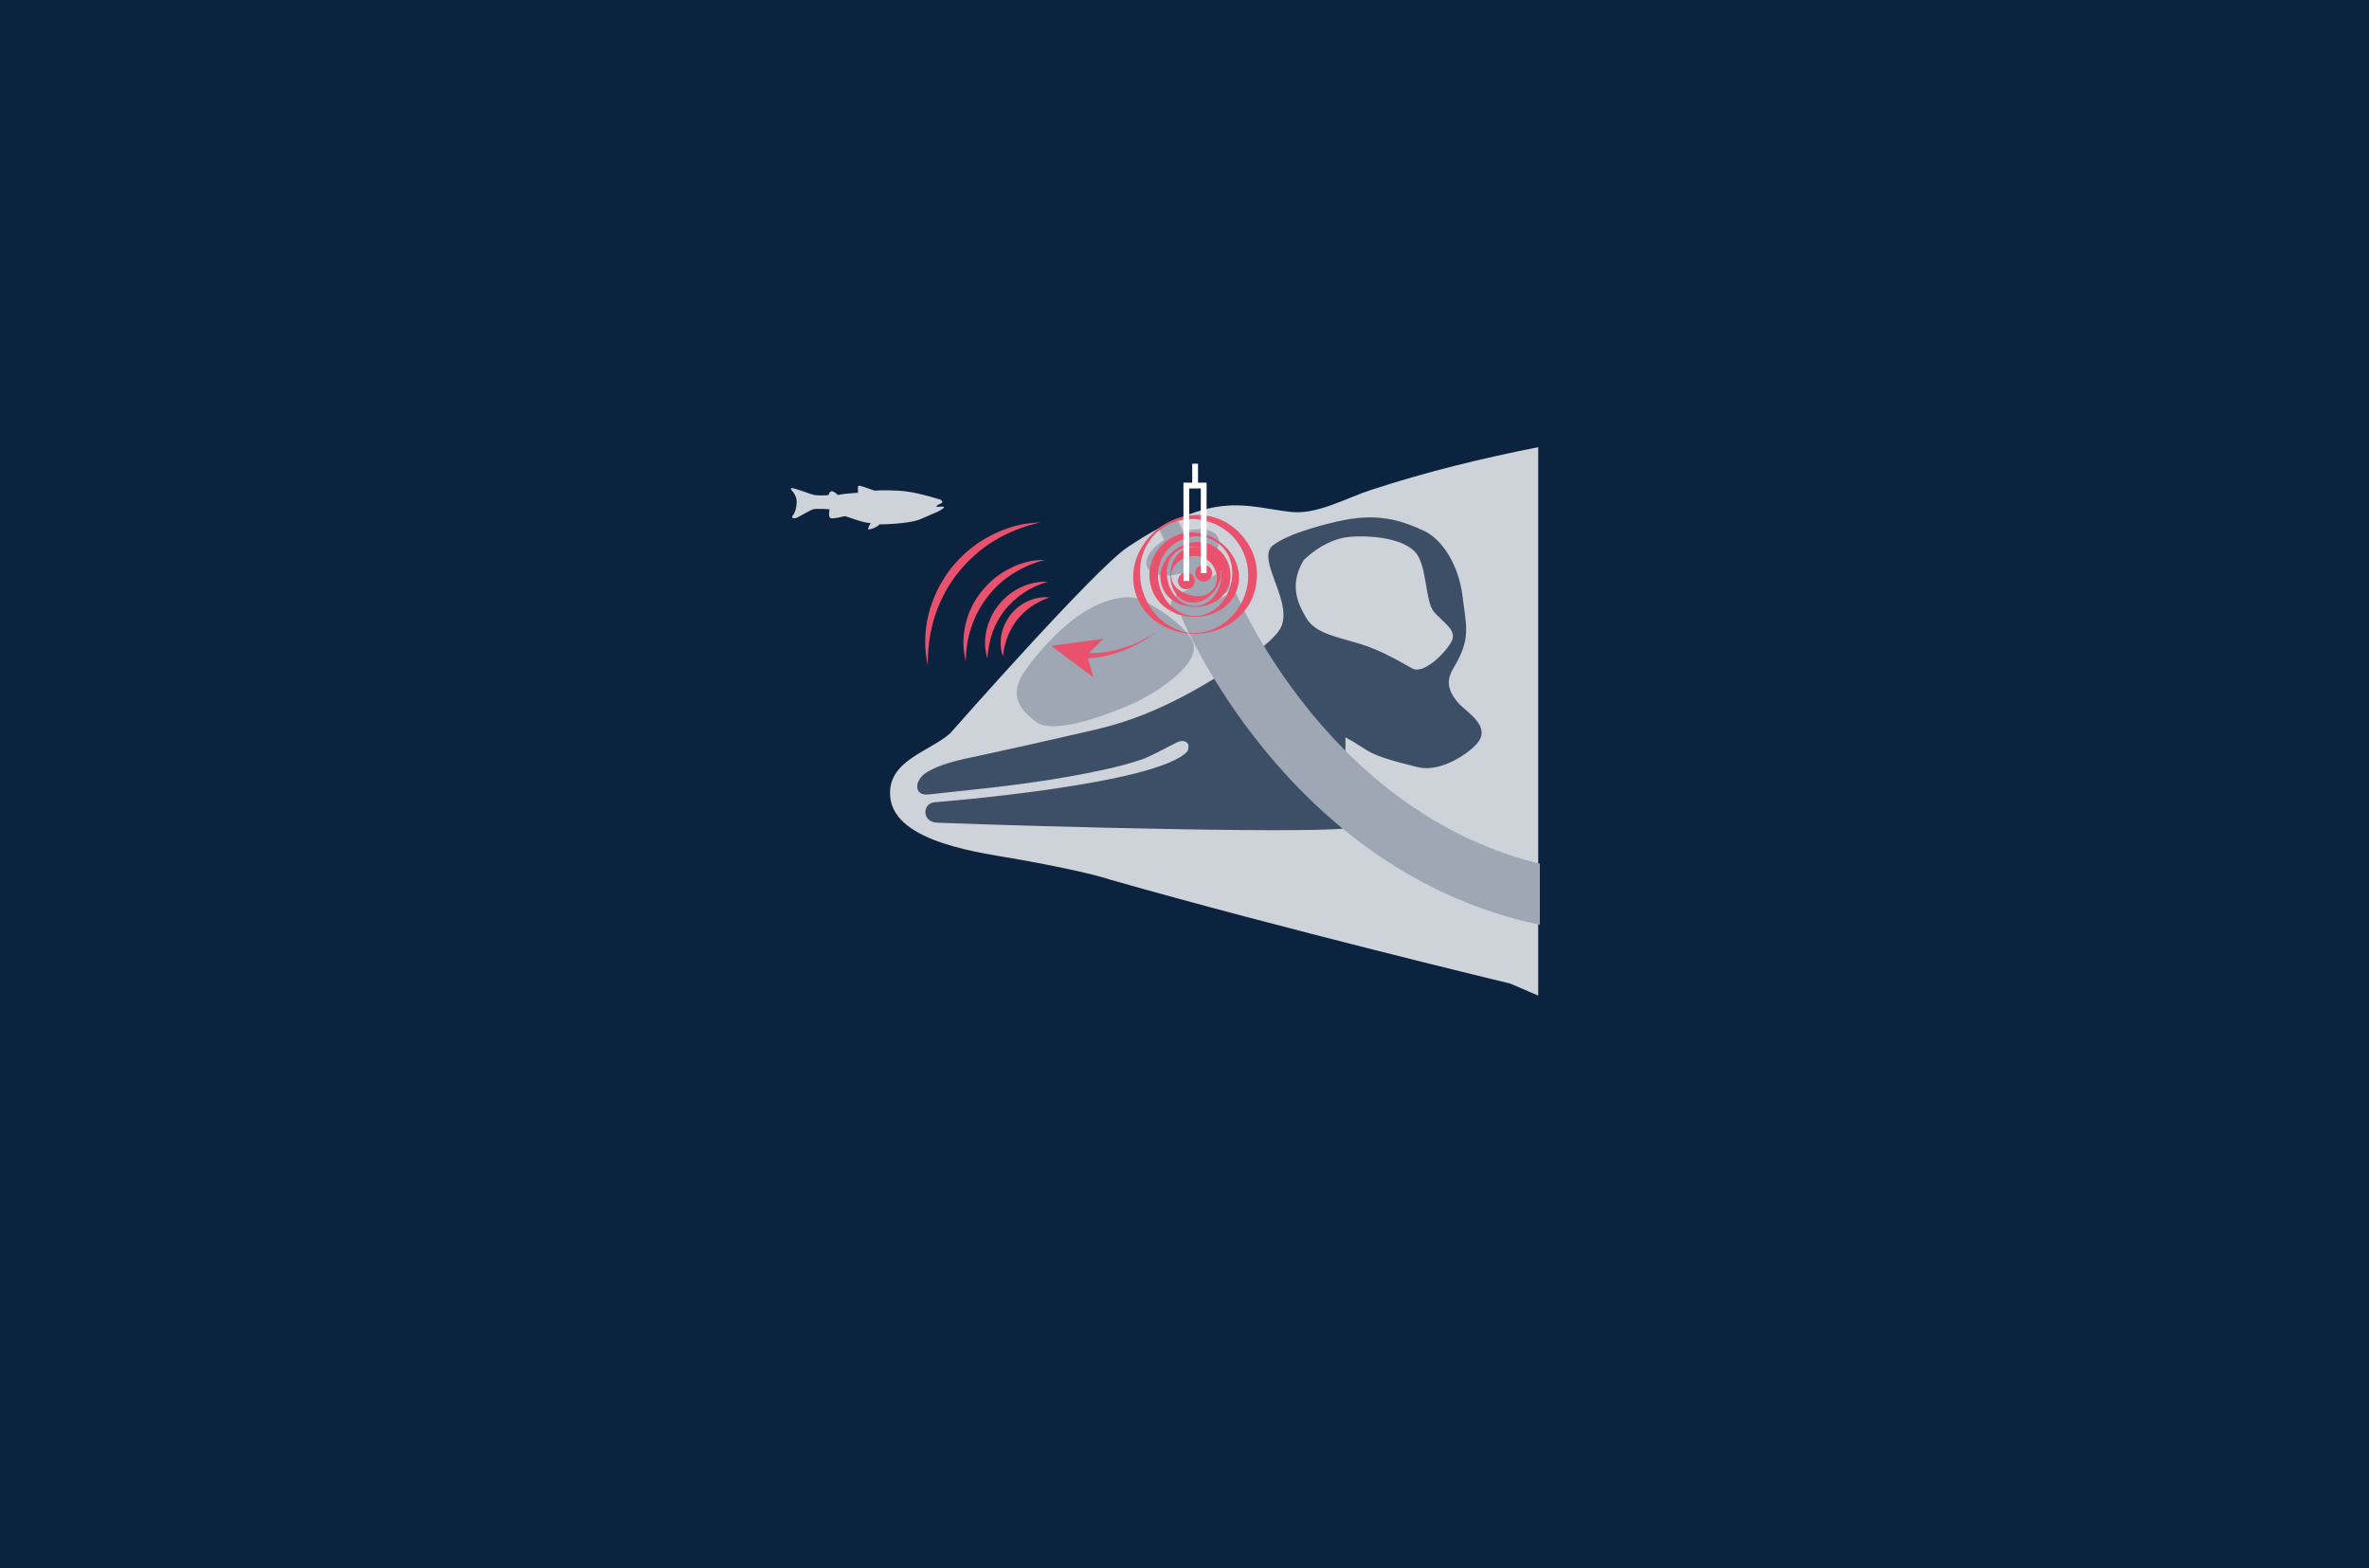 <?xml version="1.0" encoding="utf-8"?>
<!-- Generator: Adobe Illustrator 22.0.1, SVG Export Plug-In . SVG Version: 6.00 Build 0)  -->
<svg version="1.1" xmlns="http://www.w3.org/2000/svg" xmlns:xlink="http://www.w3.org/1999/xlink" x="0px" y="0px"
	 viewBox="0 0 1160 768" style="enable-background:new 0 0 1160 768;" xml:space="preserve" preserveAspectRatio="xMidYMid slice"  width="100%">
<style type="text/css">
	.st0{fill:#0C2340;}
	.st1{fill:#CED3D9;}
	.st2{fill:#9EA7B3;}
	.st3{fill:#3D4F66;}
	.st4{fill:none;stroke:#9EA7B3;stroke-width:29.162;stroke-miterlimit:10;}
	.st5{fill:#EA516D;}
	.st6{fill:none;stroke:#FFFFFF;stroke-width:2.835;stroke-miterlimit:10;}
	.st7{display:none;}
	.st8{display:inline;opacity:0.46;fill:#F05B72;}
</style>
<g id="Layer_1">
	<rect x="-8.8" y="-15.3" class="st0" width="1176" height="805.3"/>
</g>
<g id="Layer_2">
	<rect x="-8.8" y="363" class="st0" width="1176" height="397"/>
	<g>
		<path class="st1" d="M672.4,239.6c-0.2,0.1-0.5,0.2-0.7,0.2c-12.6,4.1-26.8,12.4-39.8,10.9c-10.4-1.2-19.8-3.8-30.5-3.1
			c-8.5,0.5-16.9,3.1-25,6.7c-2.2,1-5.5,2.6-9.2,4.5c-5.3,2.9-10.3,6-15.1,9.2c-16,10.6-86.9,91.2-86.9,91.2
			c-10.4,9.1-30.9,13.4-29.3,31c2,22.8,45.8,27.6,63.5,30.8c34.8,6.3,44.2,9.8,44.2,9.8c84.1,24,195.9,50.9,195.9,50.9
			c4.6,2,9.2,4,13.7,5.9V219C726,224.4,699,230.9,672.4,239.6z"/>
	</g>
	<path class="st2" d="M560.2,294.3c0,0,17.3,8.6,23.4,19.2c6.2,10.6-17,26.1-31.2,32.1c-14.2,6-36.8,13.8-44.8,8.1
		c-8-5.7-13.4-12.8-6.8-23.4c6.6-10.6,20.6-25.3,31.7-31.6C543.6,292.3,554,290.9,560.2,294.3z"/>
	<path class="st3" d="M581.5,367.9c-14.8,16.5-123.8,25-123.8,25c-6,0.3-6.6,9.7,1.2,10c50.1,2,196.9,5.8,202.8,2.2
		c5.9-3.6-4.4-9.8-4.3-18.4c0.1-4.6,1.7-15.9,1.4-25.6c0.1,0.1,0.3,0.1,0.4,0.2c12.4,6.7,8.4,7.9,34.9,14.4c10.8,2.7,24.2-6,29-11.4
		c7.6-8.6-5.1-15.5-8.9-19.9c-8.7-9.8-3.4-15.2-0.8-20.2c6.7-12.4,4.4-18.4,2.8-31.7c-1.7-15.2-9.7-28.3-19.1-32.6
		c-9.4-4.3-20.8-8.8-38.9-5.2c-8.3,1.6-26.9,6.3-34.8,12.3c-9,6.8,11.2,29,3.1,41.5c-6.2,9.6-30.7,23.1-30.7,23.1
		c-30.1,18.6-49.4,23.5-64,26.8c-17.7,4.1-45.9,10.4-47.7,10.7c-16.8,3.5-23.7,5.2-30.1,9c-6.5,3.8-6.7,11.8,0.6,11
		c4.3-0.5,8.5-0.9,12.8-1.4c5.6-0.6,11.1-1.2,16.7-1.8c6.4-0.7,12.7-1.5,19-2.4c6.6-0.9,13.3-1.9,19.9-3.1
		c6.4-1.1,12.8-2.4,19.2-3.8c5.7-1.3,11.4-2.8,17-4.7c4.5-1.5,16.2-8.1,18-8.7c1-0.3,2-0.4,3-0.1C582.4,363.9,582.2,366,581.5,367.9
		z"/>
	<path class="st1" d="M638.3,274.4c0,0,10-10.5,22.8-11.5c12.8-0.9,27,1.4,32.3,8c5.3,6.6,4.5,23.3,8.5,28.4
		c4,5.1,11.9,9.2,8.9,14.8c-3,5.6-13.6,16.3-19.2,13.3c-5.6-3-14.8-8.8-26.1-12.2c-11.3-3.4-21.6-5.1-25.9-12.6
		C635.2,295.2,631.3,286.3,638.3,274.4z"/>
	<path class="st2" d="M561.7,277.7c1.7,4.1,8.6,5.3,16.5,3.2c1.2,2.4,2.6,4.9,4,7.5l-6.2,3.3c-2.5,1.3-3.4,4.4-2.1,6.9
		c0.7,1.4,2.1,2.3,3.5,2.6c1.1,0.2,2.3,0.1,3.4-0.5l6.4-3.4c16.8,29.4,25.5,23.8,9.1-4.8l3.4-1.8c2.5-1.3,3.4-4.4,2.1-6.9
		c-1.3-2.5-4.4-3.4-6.9-2.1l-3.6,1.9c-1.3-2.3-2.5-4.5-3.6-6.7c6.6-4,10.4-9.5,8.8-13.5c-1.7-4.2-9-5.4-17.1-3.1
		c-1.2-2.4-2.1-4.5-2.9-6.2c-3.1,1.4-6.2,2.9-9.2,4.5c0.7,1.6,1.6,3.6,2.7,5.8C563.6,268.5,560.1,273.8,561.7,277.7z"/>
	<path class="st4" d="M591.4,295.3c0,0,49,120.1,167.4,143.7"/>
	<circle class="st5" cx="580.9" cy="284.5" r="4.1"/>
	<circle class="st5" cx="589.4" cy="280.7" r="4.1"/>
	<g>
		<path class="st5" d="M509.3,255.9c-8.1,1.8-15.7,4.8-22.6,9c-3.4,2.1-6.7,4.5-9.6,7.2c-3,2.7-5.8,5.6-8.2,8.7
			c-2.5,3.1-4.7,6.5-6.5,10c-1.9,3.5-3.4,7.3-4.7,11.1c-2.4,7.7-3.5,15.8-3.4,24.1c-1.8-8.1-1.7-16.7,0.3-24.9
			c1-4.1,2.5-8.1,4.3-11.9c1.9-3.8,4.1-7.4,6.7-10.8c2.7-3.3,5.6-6.4,8.9-9.1c3.3-2.7,6.8-5.1,10.6-7
			C492.7,258.3,501,256,509.3,255.9z"/>
	</g>
	<g>
		<path class="st5" d="M511.6,274.2c-5.7,1.5-11,3.8-15.7,6.8c-4.7,3-8.9,6.8-12.3,11.2c-3.4,4.4-6.1,9.4-7.9,14.7
			c-1.8,5.3-2.7,11-2.8,16.9c-1.5-5.7-1.5-11.8-0.2-17.7c1.3-5.9,4-11.5,7.8-16.3c3.8-4.8,8.6-8.8,14-11.4
			C499.7,275.6,505.7,274.1,511.6,274.2z"/>
	</g>
	<g>
		<path class="st5" d="M512.9,284.9c-4.3,1.4-8.2,3.1-11.7,5.5c-3.5,2.3-6.6,5.2-9.2,8.4c-2.6,3.3-4.6,7-6,10.9
			c-1.4,4-2.2,8.2-2.5,12.7c-1.4-4.3-1.5-9-0.5-13.5c1-4.5,3-8.9,5.9-12.5c2.9-3.7,6.6-6.7,10.8-8.7
			C503.8,285.7,508.4,284.7,512.9,284.9z"/>
	</g>
	<g>
		<path class="st5" d="M513.8,292.6c-3.3,1.2-6.2,2.7-8.9,4.5c-2.6,1.8-4.9,4-6.9,6.5c-1.9,2.5-3.5,5.2-4.6,8.2
			c-1.2,3-1.9,6.2-2.3,9.7c-1.2-3.3-1.4-7-0.8-10.5c0.7-3.6,2.3-7,4.5-9.9c2.3-2.9,5.2-5.2,8.5-6.7
			C506.7,292.9,510.3,292.2,513.8,292.6z"/>
	</g>
	<g>
		<g>
			<path class="st5" d="M566.3,309.5c-2.5,1.9-5.2,3.6-7.9,5.2c-2.8,1.5-5.6,2.9-8.6,4c-3,1.2-6,2-9.2,2.7c-3.1,0.7-6.4,0.9-9.6,1
				l0.1-2.7c3,0.2,6.1,0.2,9.2-0.2c3.1-0.4,6.1-1,9.1-2c3-0.9,5.9-2,8.7-3.3C560.9,312.7,563.7,311.2,566.3,309.5z"/>
			<g>
				<polygon class="st5" points="514.7,316.3 540.3,312.8 532.3,320.8 535.4,331.7 				"/>
			</g>
		</g>
	</g>
	<g>
		<g>
			<path class="st5" d="M585,310l2.8-0.2c0.9-0.1,1.8-0.3,2.7-0.5c0.9-0.2,1.8-0.5,2.6-0.8c0.9-0.3,1.7-0.7,2.5-1.1
				c3.3-1.6,6.2-3.9,8.5-6.6c4.6-5.4,7.2-12.2,7.1-19.2c0-6.9-2.7-13.7-7.5-18.8c-4.8-5-11.6-8.2-18.8-8.6
				c-3.6-0.1-7.2,0.4-10.6,1.7c-3.4,1.3-6.5,3.4-9,6c-2.5,2.6-4.4,5.8-5.6,9.2c-1.2,3.4-1.6,6.9-1.5,10.4c0.1,3.5,0.9,7,2.1,10.2
				c1.3,3.2,3.1,6.3,5.4,9c2.3,2.7,5.2,5,8.5,6.6C577.7,309.2,581.4,310,585,310z M585,310.4c-3.7,0-7.5-0.6-11.1-1.9
				c-3.6-1.3-7-3.2-9.9-5.7c-2.9-2.6-5.3-5.8-6.9-9.4c-1.6-3.6-2.3-7.6-2.2-11.6c0.1-3.9,1.1-7.8,2.8-11.3c1.7-3.5,4-6.6,6.7-9.3
				c5.5-5.3,12.8-8.6,20.5-9c3.9-0.2,7.8,0.4,11.5,1.8c3.7,1.4,7.1,3.6,9.9,6.3c2.8,2.8,5.2,6.1,6.8,9.7c1.6,3.7,2.4,7.7,2.4,11.7
				c-0.1,4-0.9,8-2.5,11.6c-1.6,3.6-4.1,6.9-7,9.4C600.1,308,592.5,310.4,585,310.4z"/>
		</g>
		<g>
			<path class="st5" d="M585,301.7c2.6,0,5.2-0.6,7.5-1.8c2.3-1.2,4.2-2.9,5.8-4.8c3.1-3.9,4.8-8.5,5.1-13.3
				c0.1-2.4-0.1-4.9-0.9-7.3c-0.7-2.4-2.1-4.6-3.8-6.5c-1.8-1.8-3.9-3.3-6.3-4.2c-2.4-0.9-4.9-1.2-7.4-1.1c-5,0.4-9.6,2.7-12.9,6.1
				c-3.3,3.5-5,8.2-5.1,12.9c0,2.4,0.4,4.7,1.2,6.9c0.8,2.2,2,4.4,3.5,6.3c1.5,1.9,3.5,3.6,5.8,4.8C579.9,301,582.4,301.7,585,301.7
				z M585,302.1c-5.3,0-10.7-1.6-15.1-5.1c-2.2-1.8-4-4.1-5.2-6.7c-1.2-2.6-1.8-5.5-1.9-8.4c-0.1-5.8,2.5-11.6,6.7-15.5
				c2.1-2,4.6-3.5,7.2-4.5c2.7-1,5.5-1.3,8.3-1.1c5.6,0.4,10.7,2.8,14.6,6.5c2,1.9,3.6,4.1,4.9,6.5c1.3,2.5,2,5.3,2.2,8.1
				c0.1,2.8-0.4,5.7-1.6,8.4c-1.1,2.6-2.9,4.9-5.1,6.7c-2.2,1.8-4.7,3.1-7.2,3.9C590.3,301.7,587.7,302.1,585,302.1z"/>
		</g>
		<g>
			<path class="st5" d="M585,296.8c2,0,3.9-0.5,5.6-1.5c1.7-0.9,3.1-2.3,4.2-3.7c1.1-1.5,1.9-3.1,2.4-4.7c0.6-1.6,0.8-3.4,0.8-5.1
				c-0.1-3.4-1.3-6.8-3.7-9.4c-1.2-1.3-2.6-2.3-4.2-3.2c-1.6-0.8-3.3-1.4-5.2-1.5c-1.8-0.2-3.8,0-5.6,0.7c-1.8,0.7-3.4,1.7-4.7,3.1
				c-1.3,1.4-2.2,3.1-2.7,4.9c-0.5,1.8-0.6,3.6-0.5,5.4c0.3,3.5,1.5,6.9,3.7,9.8c1.1,1.5,2.5,2.8,4.2,3.7
				C581.1,296.3,583.1,296.8,585,296.8z M585,297.2c-2,0-4-0.3-6-0.9c-2-0.6-3.9-1.5-5.6-2.9c-1.7-1.3-3.1-3.1-4-5.2
				c-0.9-2-1.3-4.3-1.2-6.5c0.1-2.2,0.8-4.4,1.8-6.2c1-1.9,2.3-3.6,3.9-5c3-2.8,6.9-4.7,11.2-5.1c2.1-0.2,4.3,0,6.4,0.8
				c2.1,0.7,4,1.9,5.7,3.4c3.3,3,5.3,7.5,5.3,12.1c0,2.3-0.5,4.5-1.5,6.6c-1,2-2.4,3.8-4.1,5.1C593.2,296.2,589,297.2,585,297.2z"/>
		</g>
		<g>
			<path class="st5" d="M573.5,281.8c0,1.5,0.4,3,1.2,4.3c0.8,1.3,1.8,2.3,3,3.1c2.3,1.5,4.8,2.4,7.4,2.7c1.3,0.1,2.7,0.1,4.1-0.2
				c1.4-0.3,2.7-1,3.8-2c2.2-2,3.2-5.1,2.8-7.8c-0.2-1.4-0.7-2.7-1.3-3.9c-0.6-1.2-1.4-2.2-2.4-3.1c-1.9-1.7-4.4-2.6-7-2.6
				c-1.3,0-2.5,0.2-3.7,0.5c-1.2,0.4-2.5,0.9-3.6,1.7c-1.1,0.8-2.2,1.8-3,3.1C573.9,278.8,573.5,280.3,573.5,281.8z M573.1,281.8
				c0-3.1,0.7-6.4,2.7-9.2c1-1.4,2.4-2.6,4-3.4c1.6-0.8,3.4-1.2,5.2-1.2c3.6-0.1,7.2,1.6,9.6,4.2c1.2,1.3,2.1,2.9,2.7,4.5
				c0.6,1.7,0.7,3.4,0.5,5.1c-0.4,3.4-1.9,6.4-4.1,8.7c-1.1,1.2-2.4,2.3-3.8,3.1c-1.5,0.8-3.2,1.4-4.9,1.5c-1.7,0.1-3.6-0.2-5.2-0.9
				c-1.6-0.7-3-1.9-4-3.3c-1-1.4-1.7-3-2.1-4.5C573.3,284.9,573.1,283.4,573.1,281.8z"/>
		</g>
	</g>
	<g>
		<g>
			<polyline class="st6" points="589.4,280.7 589.4,237.8 580.9,237.8 580.9,284.5 			"/>
		</g>
		<line class="st6" x1="585.2" y1="237.8" x2="585.2" y2="227.1"/>
	</g>
	<path class="st1" d="M459.9,244.5c-1.4-0.3-11.5-3.8-20-4.2c-8.5-0.4-11.6,0-11.6,0s-6.4-2.3-7.3-2.4c-0.9-0.1-1,0.4-0.9,1.2
		s0,2.2,0,2.2s-6.5,0.5-8.1,0.8c-1.7,0.3-1.7,0.3-1.7,0.3s-2-1.9-3-1.8s-1.3,1-1.4,1.5c-0.1,0.5-1.8,0.5-2.3,0.5
		c-0.5,0-2,0.1-4.3-0.1s-10.1-3.7-11.7-3.4c-1.6,0.3,2.7,2.3,2.5,7c-0.2,4.7-1.9,6.3-2.2,6.8c-0.3,0.5,0.6,1.5,2.6,0.5
		c2-1,6.3-3.6,7.7-4c1.3-0.4,7-0.1,8,0c0,0-0.9,4.1,0.7,4.4c1.7,0.3,5.8-0.8,6.6-1s8,3.1,12.8,3.4c0,0-1.8,3.1-1,3.1
		c0.7,0,3.7-0.7,5.4-2.5c0,0,14.3,0,20.4-2.7s8-3.4,9-4c1-0.6,3.2-1.9,1.6-2c-1.7-0.1-2.3,0.3-3.1,0c-0.8-0.3,2-1.4,2.7-1.9
		C461.7,245.5,460.8,244.7,459.9,244.5z"/>
	<rect x="754" y="210" class="st0" width="63" height="315"/>
</g>
<g id="marker" class="st7">
	<rect x="364" y="163" class="st8" width="428" height="512"/>
</g>
</svg>
